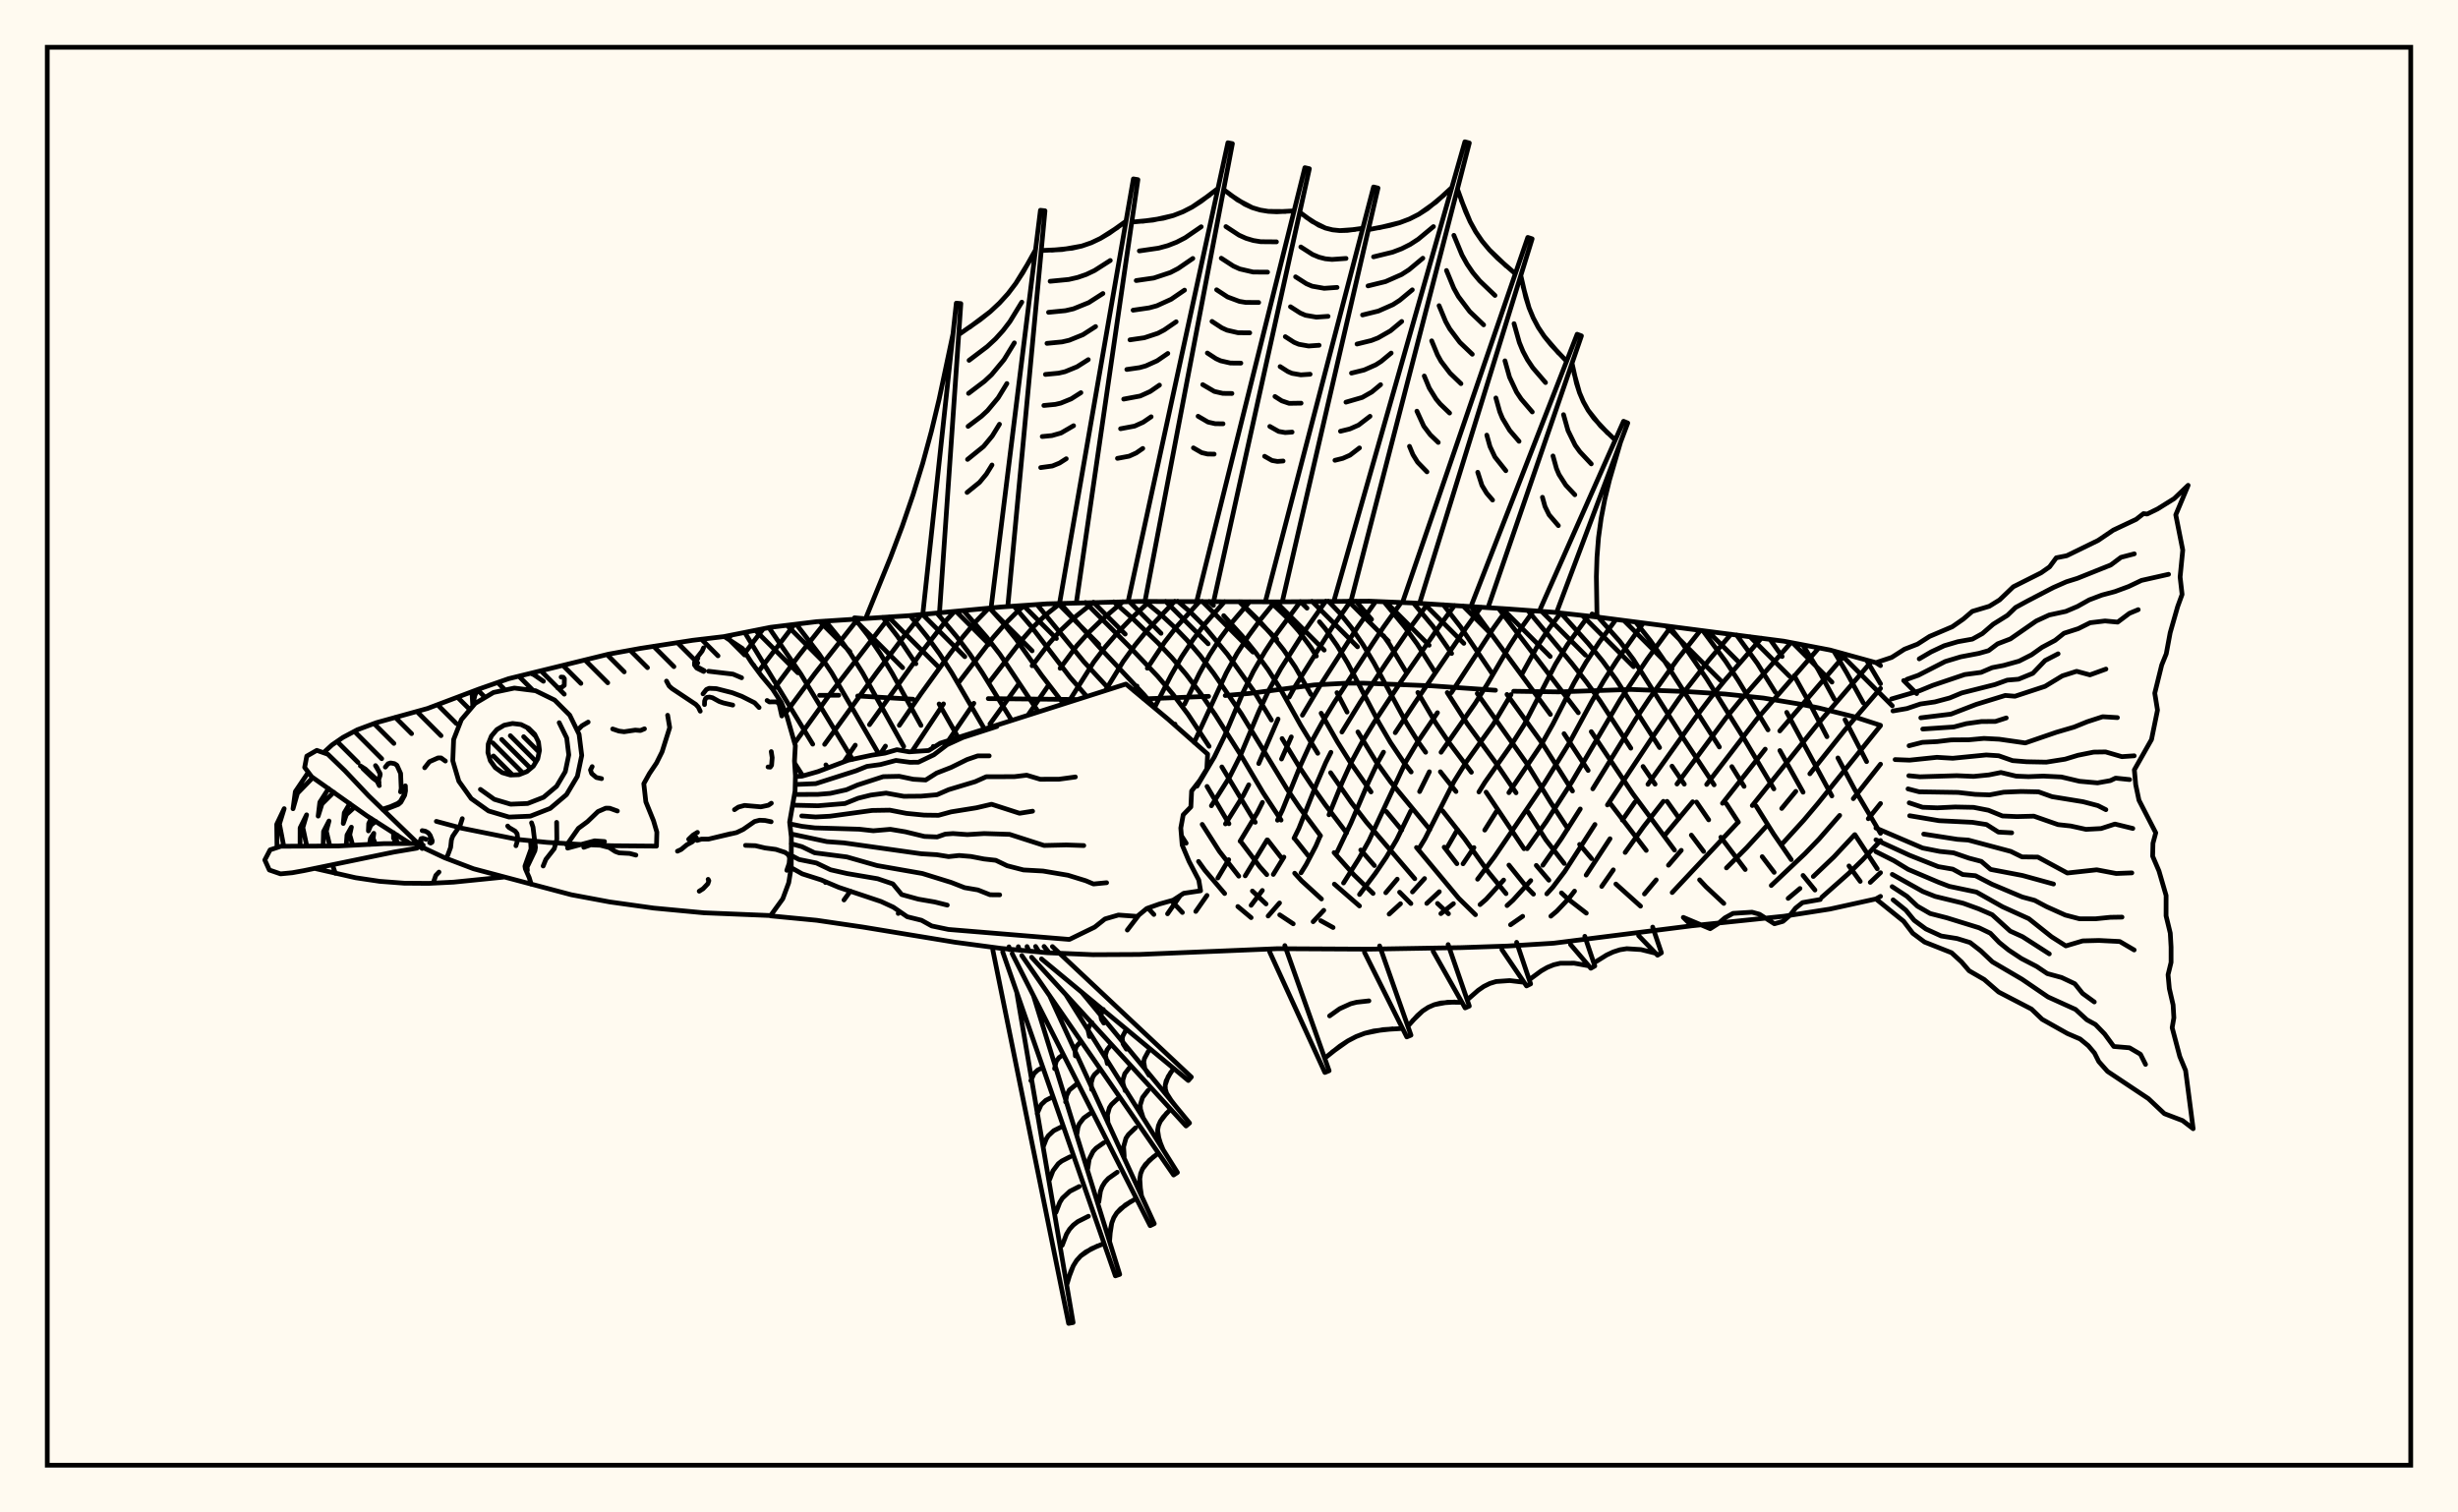 <svg xmlns="http://www.w3.org/2000/svg" width="520" height="320"><rect x="0" y="0" width="520" height="320" fill="floralwhite"/><rect x="10" y="10" width="500" height="300" stroke="black" stroke-width="1" fill="none"/><path stroke="black" stroke-width="1" fill="none" stroke-linecap="round" stroke-linejoin="round" d="
M 153.24 134.67 163.02 132.72 172.77 131.53 192.25 130.27 211.74 128.43 221.48 127.76 240.97 127.25 270.2 127.34 289.69 127.19 299.43 127.6 318.92 128.83 328.66 129.54 338.4 130.61 377.38 135.66 387.12 137.52 396.86 140.2 397.83 140.83 
M 397.83 189.65 396.86 190.19 387.12 192.34 377.38 193.86 357.89 195.88 328.66 199.56 318.92 200.16 309.17 200.49 289.69 200.82 270.2 200.72 240.97 201.94 231.23 201.99 221.48 201.57 211.74 200.65 202 199.35 182.51 196.14 172.77 194.71 163.03 193.78 
M 397.83 153.46 392.22 151.64 384.75 149.78 380.95 149 373.06 147.69 364.91 146.84 356.79 146.32 345.05 145.87 329.67 146.39 320.22 146.25 
M 316.37 146.04 302.78 145.1 288.28 144.54 284.85 144.55 278.02 144.92 264.38 146.71 259.2 147.16 
M 255.69 147.33 241.93 147.87 
M 227.93 148 209.07 147.81 
M 193.17 147.94 181.45 147.25 
M 177.44 147.1 173.38 147.11 
M 168.11 161.47 169.84 164.17 
M 157.55 133.81 171.94 157.45 
M 174.72 161.83 175.1 162.42 
M 162.67 132.79 169.39 142.57 180.36 160.68 
M 168.45 132.06 173.34 138.45 175.96 142.36 185.93 159.55 
M 174.63 131.4 177.2 134.55 179.9 138.25 182.46 142.32 191.18 157.93 
M 180.9 130.97 183.64 134.48 186.25 138.34 188.75 142.46 194.84 153.48 
M 197.44 157.92 197.56 158.1 
M 186.76 130.6 189.86 134.62 193.76 140.43 
M 198.67 148.94 202.7 156.03 
M 192.54 130.24 196.08 134.64 198.78 138.35 201.35 142.35 208.28 154.25 
M 198.21 129.71 202.36 134.66 205.13 138.32 207.78 142.29 214.03 152.42 
M 242.85 192.13 244.11 193.48 
M 203.83 129.18 208.72 134.79 211.54 138.44 219.67 150.63 
M 247.8 190.56 250.14 193.06 
M 209.35 128.66 212.16 131.77 214.92 135.2 220.33 142.83 225.02 148.93 
M 214.5 128.24 218.1 132.47 226.36 143.28 229.92 147.36 
M 249.93 176.81 250.94 178.4 
M 253.55 182.26 254.9 184.14 259.08 189.05 
M 261.87 191.8 264.68 194.15 
M 219.38 127.9 229.3 140.01 234.17 145.28 
M 254.33 174.42 257.97 180.13 262.07 185.38 
M 264.95 188.52 267.84 191.25 
M 270.73 193.56 273.59 195.46 
M 224.31 127.66 232.48 136.83 242.05 147.01 244.54 149.99 
M 255.35 166.39 259.99 174.28 
M 262.43 177.98 266.52 183.4 267.99 185.05 
M 279.41 194.8 282.02 196.24 
M 229.62 127.47 238.73 136.6 244.89 143.07 248.14 146.89 251.34 151.15 255.79 157.9 
M 258.49 162.26 265.55 173.98 
M 268.16 177.72 270.99 181.37 
M 273.89 184.75 275.34 186.34 279.56 190.2 
M 235.63 127.34 239.52 130.76 244.98 136.03 247.91 139.14 250.95 142.71 254.04 146.79 257.09 151.22 262.62 159.96 267.22 167.73 271.02 173.52 
M 273.84 177.37 276.73 181.01 
M 282.29 187.06 287.6 191.68 
M 242.22 127.24 245.71 130.13 248.36 132.6 251.09 135.41 253.89 138.69 256.77 142.49 262.59 151 272.25 166.9 274.97 170.93 279.36 176.82 
M 282.23 180.39 286.44 185.11 290.48 189.03 
M 249.15 127.2 251.76 129.45 254.34 132.01 259.66 138.42 265.28 146.26 268.97 152.34 
M 271.23 156.26 274.74 162.05 277.44 166.12 280.37 170.28 284.88 176.22 
M 287.87 179.84 290.76 183.13 
M 296.09 188.77 298.48 191.17 
M 255.8 127.24 256.71 128.09 
M 258.88 130.26 262.83 134.6 265.58 138 268.29 141.72 270.78 145.61 275.17 153.46 278.78 159.38 
M 281.49 163.49 285.91 169.84 289.06 173.93 299.3 185.92 
M 304.11 191.15 306.43 193.33 
M 262.24 127.29 266.12 131.07 268.84 134.08 271.54 137.48 274.03 141.14 277.33 146.93 
M 279.49 150.9 282.95 156.98 285.56 161.14 290.05 167.55 
M 293.28 171.69 296.55 175.63 
M 299.66 179.31 308.6 190.06 312.14 193.53 
M 268.75 127.33 272.07 130.5 274.77 133.54 277.32 136.97 278.48 138.81 
M 282.84 146.55 284.98 150.66 
M 287.27 154.86 291.14 161.18 294.19 165.43 302.5 175.52 
M 305.52 179.24 308.21 182.74 
M 275.06 127.26 276.5 128.67 
M 279.13 131.55 280.42 133.09 282.87 136.59 285.13 140.35 291.68 152.85 294.16 157.1 296.95 161.25 298.54 163.33 
M 305.18 171.54 309.84 177.47 314.93 184.59 318.61 189.07 
M 281.01 127.18 283.38 129.65 285.92 132.82 288.35 136.39 290.66 140.25 297.53 152.95 300.13 157.12 301.6 159.16 
M 304.72 163.29 308.02 167.47 
M 319.22 183.03 323.07 187.82 324.41 189.18 
M 286.85 127.18 290.16 131.05 
M 292.69 134.51 293.95 136.32 297.56 142.31 
M 299.95 146.51 303.71 152.92 306.56 157.13 311.28 163.39 
M 314.39 167.6 322.41 179.57 
M 325.01 183.1 327.67 186.23 
M 330.33 188.92 331.65 190.15 335.59 193.2 
M 292.79 127.32 297.16 132.62 299.81 136.25 303.62 142.27 
M 306.17 146.53 310.34 153.05 316.48 161.45 320.73 167.74 
M 323.3 171.85 327.05 177.71 330.91 182.69 
M 299.01 127.58 303.15 132.52 307.1 138.26 
M 312.52 146.73 323.02 161.57 328.05 169.77 331.69 175.34 
M 334.17 178.66 336.7 181.66 
M 341.85 187.04 347.06 191.72 
M 305.34 127.95 308.99 132.63 315.77 142.65 
M 318.81 146.93 326.42 157.48 332.67 167.36 
M 311.22 128.32 327.99 151.15 
M 330.88 155.23 335.98 163.01 
M 340.8 170.18 348.27 179.93 
M 317.02 128.7 333.9 150.8 
M 336.64 154.8 345.4 167.9 354.25 179.86 
M 359.55 186.15 360.9 187.61 364.68 191.14 
M 323.2 129.14 332.5 140.33 335.6 144.28 338.5 148.3 345.01 158.3 
M 347.59 162.17 350.14 165.91 
M 352.68 169.55 355.23 173.13 
M 357.81 176.69 360.41 180.15 
M 330.22 129.71 335.97 136.1 339.05 139.87 341.93 143.82 351.09 158.17 
M 353.72 162.1 356.32 165.91 
M 358.9 169.69 361.48 173.46 
M 364.05 177.14 369.21 183.97 
M 338.12 130.58 342.67 135.69 345.55 139.52 356.02 156.05 362.63 166.05 
M 365.21 170.03 367.76 173.95 
M 372.8 181.25 375.33 184.57 
M 346.03 131.61 349.12 135.5 351.87 139.45 363.74 158.05 
M 366.38 162.2 368.97 166.38 
M 371.5 170.52 375.23 176.48 378.94 181.88 
M 381.44 185.22 383.96 188.31 
M 353.17 132.56 355.55 135.61 361.1 143.69 368.86 156.12 375.27 166.91 
M 360.28 133.47 365.07 139.93 367.74 143.98 374.03 154.42 
M 376.54 158.8 381.45 167.61 
M 391.16 183.21 393.54 186.48 
M 367.36 134.32 371.78 140.37 375.59 146.49 
M 377.99 150.72 387.54 168.4 
M 392.41 176.59 397.14 183.81 
M 374.45 135.27 377.02 138.9 
M 379.57 142.96 383.08 149.28 386.5 155.87 
M 388.82 160.36 392.36 167.03 397.83 176.31 
M 381.36 136.42 384.6 141.6 388.06 147.94 
M 390.32 152.27 394.89 161.14 
M 387.94 137.74 390.69 142.37 394.18 148.71 
M 394.86 139.65 397.83 144.66 
M 154.68 134.38 154.02 135.2 
M 161.49 133.03 157.64 138.07 
M 168.07 132.1 160.43 142.11 
M 174.82 131.39 169.04 138.65 163.56 145.98 
M 181.51 130.93 172.43 142.46 166.19 150.87 
M 188.18 130.51 175.78 146.58 168.12 157.21 
M 194.92 130.02 191.24 134.63 185.39 142.4 174.45 157.49 
M 201.93 129.36 200.2 131.25 194.64 138.4 183.94 153.33 
M 180.94 157.66 178.55 161.15 
M 209.19 128.67 206.5 131.44 203.77 134.67 200.95 138.33 194.85 146.76 190.25 153.47 
M 187.32 157.86 186.24 159.5 
M 216.74 128.09 215.35 129.26 212.78 131.83 210.14 134.84 202.75 144.48 
M 199.6 148.92 192.9 159.03 
M 174.71 186.59 174.62 186.72 
M 224.3 127.66 221.21 130.11 218.69 132.55 216.23 135.34 209.21 144.43 
M 206.02 148.8 200.65 156.69 
M 179.92 188.52 178.55 190.41 
M 231.36 127.41 227.07 130.83 224.43 133.33 221.99 136.07 218.35 140.86 
M 215.63 144.57 209.42 153.19 
M 237.54 127.31 233.17 131.06 230.35 133.79 227.76 136.67 224.27 141.4 
M 221.89 144.89 217.45 151.34 
M 190.36 192.89 190.02 193.27 
M 243.18 127.24 239.4 130.77 236.57 133.71 233.87 136.82 231.39 140.07 225.99 148.62 
M 248.52 127.2 242.82 133.21 240.13 136.49 237.62 139.95 233.84 146.12 
M 253.8 127.22 248.98 132.53 246.36 135.89 242.72 141.38 
M 240.54 145.15 239.95 146.22 
M 259.08 127.27 254.93 131.97 252.42 135.3 249.99 138.96 247.73 142.9 244.23 149.74 
M 264.38 127.3 260.76 131.54 258.23 134.93 255.88 138.59 253.69 142.58 250.61 148.97 
M 248.58 153.21 248.49 153.39 
M 269.71 127.34 266.72 131.01 264.16 134.49 261.68 138.29 259.42 142.4 252.63 157.09 
M 275.12 127.26 270.18 133.95 267.63 137.83 265.19 142 262.98 146.47 259.05 155.74 256.91 160.14 253.23 166.34 
M 280.48 127.17 276.06 133.43 270.97 141.45 268.5 145.89 266.3 150.57 262.35 159.99 260.14 164.37 256.28 170.48 
M 240.9 193.64 238.49 196.78 
M 285.73 127.18 281.65 133.02 273.99 145.22 272.74 147.49 
M 270.38 152.13 266.29 161.55 
M 264.18 166.05 263.06 168.24 259.25 174.32 
M 249.68 189.49 247 193.34 
M 291.03 127.25 287.14 132.78 279.5 144.67 275.53 151.32 
M 273.18 155.91 271.11 160.59 
M 267.08 169.77 265.99 171.95 262.35 177.98 
M 259.94 181.89 257.64 185.76 
M 255.34 189.45 252.97 192.84 
M 296.42 127.47 292.69 132.68 290.25 136.36 282.27 148.63 279.64 152.97 277.2 157.4 275.1 161.99 271.31 171.38 270.26 173.54 
M 268.06 177.7 263.43 185.31 
M 302.05 127.76 298.47 132.6 293.27 140.24 287.78 148.54 283.89 154.88 
M 281.56 159.17 280.46 161.36 278.47 165.99 274.78 175.27 273.76 177.35 
M 271.62 181.34 269.37 185.01 
M 267.05 188.4 264.68 191.54 
M 307.71 128.09 304.47 132.53 296.27 144.38 290.7 152.83 288.18 156.96 285.94 161.14 283.94 165.54 281.15 172.39 
M 279.31 176.83 278.38 178.99 276.33 182.91 275.24 184.67 
M 270.69 191.05 268.28 193.81 
M 313.31 128.45 310.25 132.68 299.35 148.66 295.17 155.02 
M 292.69 159.14 291.53 161.19 289.53 165.42 285.8 174.13 282.85 180.32 
M 318.87 128.82 315.93 132.92 307.04 146.56 
M 304.1 150.79 299.81 157.12 297.36 161.25 289.59 177.89 287.46 181.71 284.23 186.82 
M 280.05 192.6 277.8 195.01 
M 324.42 129.23 321.7 133.02 319.31 136.73 314.68 144.69 312.06 148.84 304.86 159.16 
M 302.39 163.29 300.32 167.48 
M 298.43 171.62 295.5 177.61 293.3 181.33 290.98 184.76 287.61 189.25 
M 330.16 129.71 327.8 132.85 325.24 136.7 321.88 142.79 
M 319.66 146.95 315.93 153.21 310.14 161.29 307.58 165.39 301.45 177.47 300.34 179.3 
M 295.59 186.01 293.17 188.88 
M 336.01 130.34 331.6 136.39 329.07 140.53 322.45 153.33 319.83 157.44 314.13 165.53 312.87 167.56 
M 308.34 175.51 306.19 179.24 
M 301.37 185.88 298.81 188.71 
M 296.28 191.21 293.88 193.4 
M 341.87 131.06 338.28 135.94 335.53 140.12 333 144.47 328.49 153.26 326.11 157.48 319.21 167.71 
M 316.54 171.74 314.1 175.63 
M 311.82 179.33 309.51 182.76 
M 304.49 188.67 301.84 191.14 
M 347.64 131.83 342.08 139.68 339.3 144 336.72 148.45 331.96 157.25 326.74 165.7 316.16 181.27 312.59 186.02 
M 307.48 191.2 304.82 193.3 
M 353.51 132.6 348.49 139.45 342.79 147.99 332.57 165.37 327.12 173.84 323.08 179.57 
M 318.1 186.2 314.4 190.27 313.11 191.39 
M 359.71 133.4 354.87 139.49 348.95 147.77 346.09 152.06 336.96 166.9 
M 334.31 171.16 330.31 177.45 326.39 183.07 
M 323.84 186.31 320.08 190.46 318.82 191.6 
M 366.18 134.18 361.47 139.74 355.27 147.72 349.44 156.17 340.06 170.31 
M 337.42 174.44 331.02 184.39 328.5 187.72 327.23 189.12 
M 322.13 193.87 319.56 195.66 
M 372.63 135.02 364.98 143.84 361.77 147.76 358.65 151.87 348.63 165.94 
M 345.89 169.69 343.21 173.53 
M 340.6 177.46 335.56 185.15 
M 333.1 188.54 331.86 190.13 329.36 192.77 328.09 193.84 
M 378.9 135.95 368.35 147.97 365.13 151.9 354.77 165.88 
M 351.9 169.54 347.73 174.88 343.81 180.36 
M 341.3 184.04 338.85 187.55 
M 384.8 137.07 371.65 152.17 361.05 165.97 
M 358.09 169.64 352.36 176.52 
M 390.41 138.42 376.52 154.65 
M 373.44 158.5 364.4 169.96 
M 355.68 179.91 352.97 183.06 
M 350.38 186.16 347.89 189.14 
M 395.93 139.94 384.29 153.5 370.7 170.44 
M 367.72 173.94 353.76 188.84 
M 397.83 145.65 390.4 154.31 382.88 163.72 
M 379.91 167.43 376.93 171.05 
M 373.95 174.52 369.52 179.34 365.24 183.63 
M 397.83 153.53 384.56 170.02 381.62 173.51 377.17 178.39 
M 397.83 161.68 392.07 168.98 
M 389.19 172.52 384.81 177.54 381.85 180.61 374.72 187.35 
M 397.83 170 395.24 173.22 
M 392.36 176.6 387.98 181.29 383.61 185.45 
M 380.79 187.98 378.29 190.08 
M 397.83 177.84 394.03 181.93 391.11 184.78 385.42 189.83 
M 397.83 184.64 395.66 186.69 
M 180.77 130.71 182.52 130.86 
M 195.25 129.67 202.31 64.14 203.27 64.23 198.75 129.66 
M 209.71 128.27 220.11 44.49 221.07 44.6 213.2 128.33 
M 224.21 127.32 239.77 37.85 240.73 38.01 227.7 127.54 
M 238.74 126.91 259.77 30.2 260.72 30.39 242.22 127.25 
M 253.27 126.83 276.05 35.48 277 35.7 256.75 127.25 
M 267.79 126.92 290.58 39.56 291.52 39.79 271.27 127.32 
M 282.32 126.72 309.9 30 310.84 30.25 285.8 127.18 
M 296.86 127.02 323.21 50.23 324.13 50.53 300.31 127.66 
M 311.37 127.83 333.65 70.72 334.56 71.06 314.8 128.55 
M 325.87 128.8 343.47 89.13 344.36 89.5 329.29 129.61 
M 336.81 129.9 338.41 130.61 
M 183.15 130.82 188.41 117.89 190.88 111.33 193.15 104.71 195.21 98.01 197.04 91.26 198.68 84.44 201.6 70.69 
M 202.82 70.8 207.35 67.65 209.48 65.95 211.45 64.11 213.26 62.12 214.89 59.97 216.38 57.69 219.07 52.87 
M 220.28 53 224.67 52.8 228.87 52.05 230.87 51.36 232.79 50.45 234.64 49.36 238.22 46.8 
M 239.42 46.99 243.93 46.57 248.22 45.6 250.25 44.81 252.2 43.81 254.07 42.61 257.67 39.87 
M 258.86 40.11 261.82 42.31 264.94 43.94 266.6 44.44 268.32 44.72 270.1 44.81 273.78 44.62 
M 274.96 44.9 277.62 46.86 280.42 48.26 281.9 48.63 283.44 48.79 285.03 48.75 288.3 48.3 
M 289.49 48.59 293.97 47.72 296.13 47.11 298.19 46.33 300.16 45.33 303.78 42.76 307.15 39.67 
M 308.32 39.99 310.02 44.67 311.02 46.91 312.19 49.03 313.55 51.02 315.1 52.88 316.82 54.63 320.57 57.91 
M 321.73 58.29 322.79 62.91 323.48 65.13 324.36 67.25 325.43 69.27 326.71 71.18 328.17 72.99 331.42 76.43 
M 332.57 76.85 333.51 81.07 334.15 83.09 334.97 85.01 335.98 86.81 338.59 90.1 341.71 93.1 
M 342.83 93.56 340.49 101.57 339.51 105.6 338.73 109.66 338.17 113.75 337.85 117.87 337.72 122.01 337.85 130.36 
M 205.11 69.25 209.48 65.95 211.45 64.11 213.26 62.12 214.89 59.97 217.75 55.31 
M 205.01 76.24 208.86 73.32 210.61 71.7 212.2 69.94 213.65 68.04 216.17 63.92 
M 204.9 83.23 208.25 80.69 209.76 79.29 212.4 76.11 214.59 72.54 
M 204.8 90.21 207.63 88.07 208.92 86.87 211.16 84.18 213.01 81.15 
M 204.69 97.2 208.08 94.46 209.91 92.25 211.44 89.76 
M 204.59 104.19 207.23 102.05 208.66 100.32 209.86 98.38 
M 222.49 52.94 226.81 52.52 228.87 52.05 230.87 51.36 232.79 50.45 236.44 48.12 
M 222.16 59.51 226.1 59.13 227.98 58.7 229.8 58.07 231.55 57.24 234.89 55.11 
M 221.82 66.08 225.39 65.73 227.09 65.34 230.32 64.03 233.33 62.1 
M 221.49 72.65 224.68 72.34 226.2 71.99 229.09 70.82 231.78 69.09 
M 221.16 79.22 223.97 78.95 225.31 78.64 227.85 77.6 230.23 76.09 
M 220.83 85.79 223.25 85.56 224.42 85.29 226.62 84.39 228.67 83.08 
M 220.49 92.36 222.54 92.16 224.47 91.61 227.12 90.07 
M 220.16 98.93 222.64 98.59 224.15 97.97 225.57 97.06 
M 241.69 46.82 246.11 46.18 248.22 45.6 250.25 44.81 252.2 43.81 255.88 41.28 
M 241.03 53.09 245.11 52.5 247.05 51.97 248.92 51.24 250.72 50.31 254.12 47.98 
M 240.37 59.36 244.1 58.82 247.6 57.66 249.24 56.81 252.35 54.68 
M 239.71 65.63 243.1 65.14 244.72 64.7 247.76 63.32 250.59 61.38 
M 239.05 71.9 242.09 71.46 244.94 70.52 246.28 69.82 248.82 68.08 
M 238.38 78.17 241.09 77.78 242.38 77.42 244.8 76.33 247.06 74.78 
M 237.72 84.44 241.21 83.79 243.33 82.83 245.29 81.48 
M 237.06 90.71 240.04 90.15 241.85 89.33 243.53 88.18 
M 236.4 96.98 238.87 96.52 240.37 95.84 241.76 94.88 
M 260.33 41.25 263.35 43.22 264.94 43.94 266.6 44.44 268.32 44.72 271.93 44.75 
M 259.35 47.94 262.13 49.76 263.6 50.42 265.13 50.88 266.72 51.14 270.04 51.17 
M 258.36 54.63 260.92 56.29 262.26 56.9 265.11 57.56 268.16 57.58 
M 257.38 61.31 259.7 62.83 262.19 63.76 263.51 63.98 266.28 64 
M 256.4 68 258.48 69.36 259.58 69.86 261.91 70.4 264.39 70.42 
M 255.42 74.69 257.27 75.9 258.24 76.34 260.3 76.81 262.51 76.83 
M 254.44 81.38 256.9 82.82 258.7 83.23 260.62 83.25 
M 253.46 88.07 255.56 89.3 257.1 89.65 258.74 89.66 
M 252.47 94.76 254.22 95.77 255.49 96.07 256.86 96.08 
M 276.28 45.92 278.99 47.66 280.42 48.26 281.9 48.63 283.44 48.79 286.66 48.56 
M 275.19 52.25 277.69 53.85 279.01 54.4 280.37 54.75 281.79 54.89 284.76 54.68 
M 274.09 58.57 276.39 60.04 277.59 60.55 280.14 61 282.86 60.81 
M 273 64.9 275.08 66.23 276.17 66.7 278.49 67.1 280.96 66.93 
M 271.91 71.23 273.78 72.43 274.76 72.84 276.84 73.21 279.06 73.05 
M 270.81 77.56 272.47 78.62 273.34 78.99 275.19 79.31 277.16 79.18 
M 269.72 83.89 271.17 84.81 272.72 85.34 275.25 85.3 
M 268.63 90.22 270.51 91.28 271.89 91.52 273.35 91.42 
M 267.53 96.54 269.1 97.43 270.24 97.63 271.45 97.54 
M 291.75 48.19 296.13 47.11 298.19 46.33 300.16 45.33 302.02 44.14 305.48 41.25 
M 290.58 54.34 294.62 53.35 296.53 52.62 298.34 51.71 300.05 50.6 303.25 47.94 
M 289.41 60.49 293.11 59.58 296.51 58.08 298.08 57.07 301.01 54.63 
M 288.25 66.64 291.61 65.81 294.69 64.45 296.12 63.53 298.78 61.32 
M 287.08 72.79 290.1 72.05 291.52 71.5 294.15 70 296.54 68.01 
M 285.91 78.94 288.59 78.28 291.05 77.19 292.19 76.46 294.31 74.7 
M 284.74 85.09 288.18 84.09 290.22 82.93 292.07 81.39 
M 283.58 91.24 285.57 90.75 287.41 89.94 289.83 88.08 
M 282.41 97.39 284.07 96.98 285.59 96.31 287.6 94.77 
M 309.14 42.35 311.02 46.91 312.19 49.03 313.55 51.02 315.1 52.88 318.66 56.29 
M 307.57 49.79 309.29 53.95 310.36 55.88 311.6 57.7 313.02 59.4 316.27 62.51 
M 306.01 57.23 307.56 60.99 308.53 62.74 310.93 65.92 313.87 68.73 
M 304.44 64.67 305.83 68.03 306.7 69.59 308.84 72.44 311.47 74.95 
M 302.88 72.11 304.1 75.07 304.86 76.45 306.76 78.95 309.07 81.17 
M 301.31 79.55 302.37 82.11 303.8 84.42 304.67 85.47 306.67 87.39 
M 299.75 86.99 301.2 90.16 302.58 91.99 304.27 93.61 
M 298.18 94.43 298.91 96.19 299.9 97.79 301.88 99.83 
M 322.22 60.62 323.48 65.13 324.36 67.25 325.43 69.27 326.71 71.18 329.76 74.73 
M 320.3 68.48 321.42 72.46 322.19 74.34 323.14 76.12 324.27 77.81 326.96 80.94 
M 318.38 76.34 319.35 79.8 320.84 82.97 321.82 84.43 324.16 87.16 
M 316.46 84.2 317.28 87.13 317.85 88.51 319.38 91.06 321.36 93.37 
M 314.54 92.06 315.21 94.47 316.25 96.68 318.56 99.59 
M 312.62 99.92 313.51 102.69 314.49 104.32 315.76 105.8 
M 333.01 78.98 334.15 83.09 334.97 85.01 335.98 86.81 337.2 88.5 340.11 91.62 
M 330.77 87.73 331.72 91.11 333.23 94.19 334.23 95.58 336.64 98.15 
M 328.54 96.47 329.28 99.14 329.81 100.39 331.26 102.66 333.16 104.68 
M 326.31 105.21 326.85 107.16 327.72 108.93 329.68 111.21 
M 168.27 164.3 169.65 164.22 173.05 163.25 179.45 160.84 184.43 159.78 187.21 159.35 189.74 158.62 192.36 159.07 196.47 158.79 198.92 157.24 238.2 144.73 247.12 152.17 255.48 159.55 255.31 162.69 253.81 165.13 252.09 167.36 251.93 170.72 250.31 172.4 249.8 175.19 250.1 178.8 251.55 182.25 253.61 186.2 253.99 188.47 250.42 189 248.19 190.45 245.31 191.26 242.6 192.22 240.58 193.89 236.61 193.6 233.76 194.43 231.58 196.16 226.24 198.76 200.64 196.65 197.11 195.91 194.95 194.71 191.94 193.97 188.99 191.94 186.4 190.74 177.41 187.73 173.73 186.17 169.72 184.89 167.37 183.58 
M 168.23 165.98 172.58 165.8 181.1 163.08 183.4 162.15 186.25 161.76 189.54 160.89 192.47 161.28 194.27 161.27 197.56 159.7 200.35 157.57 203.72 156.03 210.89 153.71 
M 168.08 168.09 172.98 168.08 175.65 167.86 179.05 167.1 181.4 166.09 186.85 164.32 190.25 164.25 193.2 164.87 195.83 165.03 198.15 163.56 201.21 162.37 204.59 160.7 206.83 159.93 209.27 159.92 
M 167.7 170.35 173.03 170.48 178.75 170.01 181.53 168.89 184.22 168.22 187.45 167.8 191.2 168.48 194.85 168.45 198.22 168.15 200.7 167.07 206.31 165.38 208.64 164.34 214.6 164.32 217.2 164.01 220.06 164.87 224.05 164.86 227.5 164.39 
M 169.61 172.63 172.55 172.85 175.6 172.69 184.52 171.47 188.24 171.41 191.75 172.09 195.51 172.46 198.54 172.5 201.22 171.77 206.57 170.91 209.77 170.16 215.69 172.07 218.45 171.63 
M 167.1 174.31 169.66 174.83 172.4 175.16 181.78 175.44 184.75 175.77 188.35 175.46 191.53 175.99 195.57 176.97 198.26 177.08 199.97 176.48 201.61 176.36 204.64 176.58 208.19 176.36 213.58 176.53 220.88 178.88 225.59 178.77 229.28 178.9 
M 167.34 176.44 174.94 178.07 178.54 178.33 194.9 180.64 198.19 180.84 200.68 181.24 202.91 181 205.41 181.21 208.16 181.74 210.66 182.02 213.06 183.17 216.52 184.06 220.65 184.29 225.93 185.18 229.69 186.34 231.33 187.03 234.11 186.76 
M 167.37 178.51 169.66 179.14 172.33 180.43 179.15 181.31 185.54 183.13 195.13 184.81 201.23 186.7 204.07 187.81 206.88 188.29 209.44 189.31 211.49 189.33 
M 167.33 180.96 169.04 181.85 172.71 182.59 175.72 184.03 179.2 184.82 185.67 185.92 188.89 187.01 190.76 189.27 194.28 190.24 197.76 190.84 200.4 191.5 
M 222.64 200.27 252.03 227.88 251.39 228.61 220.33 202.88 
M 220.87 200.25 221.73 201.29 
M 228.86 209.95 251.65 237.6 250.91 238.23 218.24 202.53 
M 219.08 200.25 219.71 201.25 
M 225.47 210.43 249.09 248.07 248.28 248.6 216.17 202.17 
M 217.27 200.27 217.69 201.17 
M 222.04 210.64 244.19 258.9 243.32 259.32 214.13 201.78 
M 215.43 200.3 215.66 201.05 
M 218.63 210.65 236.88 269.63 235.96 269.94 212.12 201.39 
M 213.45 200.33 213.55 200.92 
M 215.09 209.93 227.02 279.82 226.07 280 210.03 200.97 
M 248.29 226.03 247.11 227.82 246.51 229.58 246.54 230.45 246.8 231.31 247.26 232.17 248.57 233.86 
M 247.65 234.66 246.08 236.36 245.48 237.24 245.08 238.16 244.9 239.11 245.21 241.15 246.08 243.29 
M 245.07 243.96 243.12 245.52 241.71 247.3 241.31 248.3 241.13 249.4 241.13 250.56 241.5 253.03 
M 240.4 253.56 238.08 254.94 236.26 256.62 235.63 257.63 235.2 258.77 234.94 260.01 234.73 262.7 
M 233.57 263.08 230.89 264.2 228.64 265.71 227.76 266.69 227.06 267.82 226.5 269.08 225.67 271.87 
M 247.66 226.93 246.7 228.7 246.51 229.58 246.54 230.45 246.8 231.31 247.88 233.01 
M 242.91 222.48 242.12 223.94 241.96 224.66 242.2 226.09 243.09 227.5 
M 238.16 218.02 237.54 219.18 237.41 219.75 237.6 220.87 238.3 221.98 
M 233.41 213.57 232.86 214.83 233 215.65 233.51 216.46 
M 246.82 235.5 245.48 237.24 245.08 238.16 244.9 239.11 244.96 240.11 245.61 242.21 
M 242.87 230.71 241.71 232.21 241.22 233.82 241.27 234.68 241.83 236.48 
M 238.92 225.92 237.95 227.17 237.54 228.53 237.57 229.25 238.04 230.76 
M 234.97 221.14 234.19 222.14 233.85 223.23 234.26 225.03 
M 231.01 216.35 230.42 217.11 230.17 217.94 230.48 219.3 
M 244.05 244.73 242.32 246.37 241.71 247.3 241.31 248.3 241.13 249.4 241.28 251.78 
M 240.22 238.62 238.73 240.04 238.2 240.83 237.7 242.64 237.83 244.69 
M 236.39 232.52 235.13 233.7 234.7 234.37 234.28 235.88 234.39 237.6 
M 232.55 226.41 231.54 227.36 231.19 227.9 230.85 229.12 230.94 230.5 
M 228.72 220.3 227.68 221.44 227.43 222.36 227.5 223.41 
M 239.21 254.23 237.09 255.73 236.26 256.62 235.63 257.63 235.2 258.77 234.8 261.34 
M 236.35 248.01 234.48 249.33 233.75 250.12 233.19 251.02 232.81 252.02 232.46 254.29 
M 233.5 241.79 231.87 242.94 231.24 243.63 230.42 245.28 230.12 247.24 
M 230.64 235.58 229.27 236.55 228.32 237.79 228.04 238.53 227.78 240.2 
M 227.79 229.36 226.22 230.63 225.65 231.78 225.44 233.15 
M 224.93 223.14 224.05 223.76 223.44 224.56 223.1 226.1 
M 232.2 263.61 229.69 264.89 228.64 265.71 227.76 266.69 227.06 267.82 226.05 270.45 
M 230.26 257.33 228 258.47 227.05 259.21 226.26 260.09 225.63 261.11 224.72 263.48 
M 228.31 251.04 226.31 252.06 224.76 253.5 224.2 254.4 223.39 256.51 
M 226.37 244.75 224.61 245.65 223.88 246.22 222.77 247.7 222.06 249.54 
M 224.43 238.47 222.92 239.23 221.76 240.31 221.34 240.99 220.73 242.57 
M 222.48 232.18 221.22 232.82 220.26 233.72 219.41 235.6 
M 220.54 225.89 219.53 226.4 218.76 227.12 218.08 228.63 
M 349.63 196.15 351.48 201.59 350.66 202.1 346.66 197.96 
M 335.27 198.1 337.39 204.38 336.55 204.86 332.24 199.82 
M 320.85 199.37 323.81 208.17 322.94 208.6 317.73 200.92 
M 306.36 199.85 310.84 212.86 309.95 213.25 303.19 201.28 
M 291.86 200.13 298.5 219.02 297.61 219.39 288.66 201.49 
M 271.81 200.06 281.18 226.54 280.28 226.91 268.59 201.37 
M 350.26 201.68 347.16 200.91 344.15 200.72 342.69 200.95 341.28 201.41 339.89 202.06 337.18 203.75 
M 336.12 204.35 333.04 203.79 330.09 203.8 328.69 204.13 327.34 204.68 326.03 205.43 323.51 207.29 
M 322.42 207.83 319.38 207.47 316.51 207.67 315.17 208.08 313.9 208.71 312.7 209.54 310.39 211.56 
M 309.28 212.06 306.23 212.05 303.42 212.57 302.15 213.13 300.97 213.9 299.87 214.86 297.83 217.13 
M 296.71 217.6 292.61 217.84 288.71 218.62 286.88 219.32 285.14 220.23 283.46 221.33 280.25 223.89 
M 307.74 212.01 304.78 212.21 303.42 212.57 302.15 213.13 300.97 213.9 298.84 215.96 
M 294.65 217.68 290.62 218.13 288.71 218.62 286.88 219.32 285.14 220.23 281.84 222.58 
M 289.6 211.76 286.99 212.05 285.74 212.37 283.42 213.42 281.28 214.94 
M 396.86 140.2 400.2 139.09 402.9 137.36 405.65 136.29 408.21 134.65 413.01 132.61 415.36 130.97 417.25 129.35 420.85 128.27 423.03 126.92 425.92 124.15 431.79 121.2 433.59 119.94 435.01 118.02 437.22 117.58 443.88 114.33 447.08 112.16 451.92 109.88 453.46 108.67 454.24 108.76 456.45 107.68 459.95 105.5 462.91 102.68 460.29 108.93 461.77 116.38 461.21 122.08 461.63 125.77 460.69 128.35 459.11 133.87 458.28 138.33 457.32 140.7 455.85 146.66 456.43 150.24 455.16 156.47 451.53 162.88 451.82 166.04 452.51 169.31 456.06 176.2 455.47 178.41 455.4 181.15 456.74 184.28 458.25 189.47 458.24 193.77 459.13 197.43 459.3 200.37 459.3 203.61 458.66 206.23 458.93 209.16 459.73 212.62 459.89 215.34 459.53 217.43 461.14 223.53 462.37 226.49 463.97 238.81 461.73 237.09 457.88 235.62 454.5 232.44 445.85 226.68 444.01 224.61 443.1 222.8 441.79 221.25 440.06 219.83 437.37 218.67 432.02 215.66 429.76 213.49 422.82 209.89 419.77 207.24 416.57 205.39 414.97 203.52 412.85 201.57 407.14 199.31 404.66 197.46 402.72 194.92 396.86 190.19 
M 406.02 139.4 408.53 137.93 411.31 136.62 414.19 135.77 417.27 135.22 419.38 134.05 421.67 132.07 424.67 130.2 426.4 128.53 428.88 127.18 434.37 124.32 437.16 123.09 439.49 122.36 446.55 119.53 448.7 117.92 451.52 117.18 
M 403.39 143.74 405.81 142.88 411.54 139.95 414.8 138.97 418.63 138.24 420.69 137.66 422.6 136.22 425.31 135.18 430.77 131.39 433.52 130.12 437.03 129.36 439.5 128.31 441.98 126.92 444.67 125.9 447.44 125.16 450.33 124.09 453.04 122.8 458.77 121.51 
M 400.16 147.88 406.1 146.15 408.87 145.01 415.65 142.72 419.11 142.26 421.45 141.26 423.87 140.79 427.14 139.88 429.78 138.54 432 136.96 434.76 135.49 436.65 133.98 439.67 133.01 442.17 131.76 445.33 131.38 448 131.63 450.48 129.77 452.35 128.99 
M 400.46 150.42 403.42 149.91 406.26 148.95 409.32 148.51 412.47 147.67 415.02 146.61 422.04 144.84 424.64 143.9 427.03 143.7 430.06 142.46 432.65 139.75 435.4 138.33 
M 406.35 151.87 412.74 151.09 418.07 149.03 424.22 147.14 426.27 147.31 432.63 145.22 436.29 143 439.32 142.03 442.13 142.79 445.52 141.56 
M 406.76 154.25 413.33 153.81 415.97 153.11 419.18 152.66 422.13 152.64 424.43 151.9 
M 403.87 157.78 406.7 157.06 409.78 156.91 412.79 156.55 416.59 156.52 419.71 156.23 422.94 156.4 428.46 157.19 435.04 154.93 438.79 153.83 441.57 152.7 444.83 151.64 447.95 151.83 
M 400.92 160.71 403.99 160.83 409.76 160.23 413.12 160.43 420.19 159.73 422.83 159.9 425.77 160.93 428.74 161.17 432.9 161.25 436.89 160.62 439.59 159.8 442.92 159.13 445.45 159.09 448.89 160.09 451.5 159.91 
M 403.82 164.12 406.16 164.35 413.96 164.11 417.52 164.27 420.77 163.95 423.3 163.44 426.52 164.21 429.13 164.32 432.26 164.2 436.1 164.39 439.94 165.3 443.74 165.64 446.45 165.16 447.56 164.63 450.53 164.94 
M 403.65 166.91 406.01 167.53 414.24 167.66 417.85 168.07 420.9 168.18 423.89 167.61 427.59 167.46 431.26 167.54 434.12 168.56 440.69 169.63 443.82 170.45 445.51 171.31 
M 403.9 169.86 406.73 170.8 409.85 170.92 413.63 170.74 417.53 170.82 420.66 171.43 423.63 172.64 426.66 172.77 430.27 172.68 435.39 174.47 438.07 174.76 441.3 175.47 444.49 175.3 447.42 174.35 451.21 175.28 
M 404 172.59 410.24 173.64 417.27 173.98 420.25 174.45 422.77 176.05 425.58 176.2 
M 406.97 176.47 414.08 177.58 416.4 177.74 425.4 180.14 427.76 181.3 431.12 181.34 437.35 184.71 443.57 184.03 447.69 184.81 451 184.68 
M 396.86 175.19 406.74 179.42 410.37 180.14 413.29 180.44 416.53 181.56 419.16 182.25 421.13 183.95 427.85 185.23 434.43 187.04 
M 396.86 177.69 403.99 180.96 410.04 183.36 413.12 183.89 415.22 185.03 417.92 185.28 421.4 187.08 427.81 189.78 430.43 190.49 432.98 191.84 436.92 193.61 439.9 194.39 443.28 194.4 446.46 194.08 448.92 194.04 
M 396.86 180.19 400.67 182.1 403.68 183.94 410.12 186.67 412.37 187.53 418.13 188.74 423.64 191.85 429.2 194.37 434.01 198.2 437.04 200.13 440.61 199.07 444.06 198.98 448.44 199.2 451.49 200.99 
M 400.32 185 406.78 188.62 409.39 189.66 415.31 191.1 418.59 192.29 421.45 193.53 425.27 197 427.87 198.18 433.54 201.82 
M 400.29 187.59 403.42 189.64 405.63 191.72 408.33 193.28 411.86 194.19 418.68 196.3 421.06 197.45 422.95 199.41 424.92 201 427.65 202.81 430.87 204.48 433.11 205.99 436.15 206.82 438.94 208.14 440.57 210.18 443.06 211.99 
M 400.5 190.39 403.19 192.57 404.95 194.72 407.43 196.55 410.66 198.03 414.02 198.57 416.78 199.42 419.04 201.18 421.49 203.5 427.75 207.17 433.26 210.93 439.09 213.57 441.48 215.76 443.3 216.76 445.24 218.76 447.18 221.41 450.51 221.69 452.82 223.05 453.9 225.2 
M 385.09 190.31 381.33 190.97 379.86 192.14 378.66 193.67 377.19 194.94 375.38 195.45 372.22 193.43 370.65 193 366.63 193.25 364.91 194.2 363.45 195.44 361.8 196.49 356.11 194.1 357.89 195.88 
M 68.44 159.26 70.24 157.61 72.57 156.01 75.58 154.41 79.62 152.9 90.44 149.9 101.34 145.78 107.59 143.6 128.72 138.41 135.44 137.19 146.55 135.47 153.24 134.68 157.09 137.22 158.95 140.11 161.07 142.96 163.42 145.77 165.3 148.66 166.51 151.65 168.26 157.76 168.08 160.99 168.28 164.15 168.2 167.36 167.05 173.94 167.41 177.08 167.39 183.47 166.86 186.76 165.6 190.16 163.03 193.71 148.92 193.13 138.31 192.13 129 190.83 120.87 189.31 100.17 183.81 94.08 181.49 88.36 178.8 
M 141.24 151.33 141.68 153.94 140.06 159.08 138.89 161.43 137.38 163.68 136.2 165.81 136.63 169.65 138.25 173.64 138.96 176.06 138.88 179.02 129.47 178.94 122.4 178.64 115.78 178.23 109.55 177.61 97.71 175.23 92.31 173.78 
M 86.68 178.42 77.63 172.62 65.94 164.35 64.45 162.37 64.9 159.98 67.02 158.76 69.36 159.58 72.96 163.06 77.98 168.37 88.56 178.6 
M 88.22 179.45 83.36 180.27 64.27 184.21 61.83 184.65 59.35 184.89 56.98 184.07 56.02 181.95 57.14 179.81 59.44 179.05 71.6 178.99 81.27 178.49 88.21 178.47 
M 99.69 168.96 97.07 165.29 95.79 160.97 95.97 156.46 97.61 152.26 100.53 148.82 104.4 146.51 108.82 145.58 113.29 146.14 117.34 148.12 120.53 151.31 122.51 155.36 123.07 159.84 122.15 164.25 119.84 168.13 116.4 171.04 112.19 172.68 107.69 172.87 103.36 171.58 99.69 168.96 
M 118.3 152.9 119.89 156.14 120.33 159.72 119.59 163.26 117.75 166.36 114.99 168.69 111.63 170 108.03 170.15 104.57 169.12 101.63 167.02 
M 104.78 162.42 103.73 160.95 103.22 159.22 103.29 157.42 103.95 155.74 105.11 154.36 106.66 153.44 108.43 153.07 110.22 153.29 111.84 154.09 113.12 155.36 113.91 156.98 114.13 158.77 113.76 160.54 112.84 162.09 111.46 163.25 109.78 163.91 107.98 163.98 106.25 163.47 104.78 162.42 
M 104.4 159.95 108.43 163.97 
M 104.25 157.18 110.64 163.57 
M 106.14 156.45 112.26 162.58 
M 107.96 155.66 113.42 161.12 
M 110.78 155.87 114.05 159.14 
M 111.72 154.2 113.34 155.81 
M 71.31 156.88 75.75 161.32 
M 74.97 154.73 80.75 160.52 
M 79.12 153.08 83.33 157.29 
M 83.62 151.77 87.07 155.22 
M 88.18 150.52 93.3 155.65 
M 92.58 149.12 96.54 153.08 
M 96.8 147.53 99.41 150.14 
M 100.99 145.91 102.64 147.56 
M 105.29 144.41 106.87 145.99 
M 109.76 143.07 112.76 146.07 
M 114.43 141.93 119.37 146.87 
M 119.09 140.79 122.89 144.59 
M 123.75 139.64 128.57 144.46 
M 128.41 138.49 132.06 142.15 
M 133.3 137.58 136.98 141.26 
M 138.27 136.74 142.57 141.04 
M 143.3 135.96 147.61 140.27 
M 148.38 135.24 151.9 138.76 
M 154.4 135.45 157.53 138.58 
M 166.45 184.14 166.94 182.71 167.04 181.63 166.94 181.15 166.65 180.74 166.06 180.34 164.13 179.71 161.84 179.41 159.81 178.93 157.71 178.86 
M 76.23 162.04 77.31 162.73 79.71 164.98 80.17 165.89 
M 129.61 154.23 130.94 154.68 132.03 154.82 134.4 154.47 135.48 154.56 136.34 154.2 
M 160.59 149.7 159.65 148.7 156.94 147.33 154.91 146.56 151.54 145.7 150.02 145.63 149.44 145.88 148.72 146.8 
M 80.89 171.22 82.63 170.66 84.12 170 84.68 169.58 85.49 168.17 85.67 167.27 
M 130.61 171.59 128.98 171 128.15 170.99 126.5 171.71 124.29 173.84 122.36 175.26 119.89 178.78 
M 112.28 142.46 112.96 142.76 114.96 144.14 
M 156.89 143.4 155.07 142.63 149.9 142.02 
M 79.44 161.98 80.38 163.58 80.4 164.09 80.12 164.89 80.16 165.51 
M 97.8 173.21 97.34 174.64 95.77 176.93 95.5 177.72 95.33 179.29 94.72 180.95 94.32 181.58 
M 79.68 162.28 80.44 163.81 80.1 165.03 80.19 165.64 
M 107.4 174.77 107.66 175.07 108.99 175.85 109.4 176.4 109.55 177.63 109.15 178.94 
M 148.84 137.07 148.54 137.75 147.2 139.47 146.93 140.11 146.92 140.7 147.4 141.35 148.86 142.07 
M 134.53 180.92 133.21 180.57 130.98 180.45 130.15 180.15 128.88 179.32 126.01 178.58 125.41 178.6 123.5 179.27 
M 127.89 178.05 125.8 177.9 120.08 179.44 
M 101.09 145.87 100.47 147.1 100.17 148.43 
M 145.69 177.57 146.62 176.68 147.55 176.11 
M 81.09 171.42 84.28 170.19 84.81 169.73 85.61 168.26 85.79 167.33 85.76 166.27 
M 89.84 162.44 90.85 161.16 92.66 160.36 93.31 160.36 94.22 161.02 
M 163.18 169.94 162.56 170.37 160.96 170.71 157.51 170.41 156.21 170.76 155.38 171.31 
M 76.77 162.6 78.81 164.56 79.77 165.28 80.24 166.22 
M 125.28 162.2 124.92 162.9 125.16 163.65 126.16 164.5 127.26 164.74 
M 91 177.29 91.31 178.02 91.19 178.23 90.89 178.27 
M 112.45 174.08 112.76 175 113.28 179.29 113.16 180 111.51 183.45 111.57 184.15 
M 154.62 176.38 149.87 177.54 148.41 177.53 147.48 177.81 
M 112.25 177.96 112.35 179.61 111.05 183.25 111.14 183.82 111.96 185.69 112.39 187.1 
M 124.43 152.78 123.12 153.55 122.12 154.56 
M 117.95 145.53 118.78 145.46 119.37 145 119.4 143.61 119.16 143.29 118.71 143.25 
M 99.84 146.36 100.02 149.42 
M 84.73 167.54 84.88 166.83 84.75 163.64 83.97 161.91 83.46 161.57 82.64 161.42 82.09 161.59 81.52 162.3 
M 117.76 173.99 117.8 177.6 117.25 179.57 115.48 181.83 114.91 183.23 
M 89.12 178.27 88.93 177.81 89.07 177.44 89.47 177.36 90.14 177.58 
M 149.81 186.05 149.96 186.34 149.75 186.98 148.75 188.03 147.92 188.56 
M 162.48 162.27 162.95 162.31 163.23 161.92 163.36 160.31 163.16 159.02 
M 163.14 173.86 161.84 173.59 160.69 173.54 159.64 173.81 157.22 175.49 155.83 176.15 150.61 177.36 
M 155.02 149.18 153.06 148.73 152.16 148.42 150.72 147.62 150.1 147.48 149.55 147.55 149.25 147.81 149.06 148.33 149.04 149.07 
M 141 144.1 141.57 145.15 142.16 145.68 147.19 149.03 147.73 149.61 148.14 150.47 
M 147.64 139.26 147.3 139.8 147.19 140.35 147.29 140.81 147.53 141.11 148.95 141.88 
M 165.4 151.49 164.85 149.06 164.64 148.72 164.18 148.49 162.76 148.51 162.28 148.2 
M 89.31 175.74 89.98 175.86 90.61 176.21 91.01 176.76 91.45 177.9 91.39 178.2 91.09 178.38 
M 143.32 180.09 144.1 179.73 145.3 178.74 146.47 178.1 147.31 177.23 
M 88.39 178.78 89.32 179.53 
M 83.26 176.17 83.25 177.36 83.62 176.85 84.01 176.66 
M 78.53 173.17 78 174.24 77.94 175.8 78.45 174.6 79.5 173.77 
M 74 170 72.83 171.98 72.62 174.23 73.28 172.35 75.01 170.77 
M 69.52 166.83 67.66 169.73 67.31 172.67 68.11 170.1 70.63 167.61 
M 65.23 163.4 62.48 167.48 61.99 171.11 62.93 167.84 66.18 164.51 
M 88.22 178.96 89.53 178.82 
M 83.22 178.44 83.83 177.62 84.1 178.43 
M 78.17 178.68 78.37 177.43 79.08 176.31 78.94 177.37 79.42 178.61 
M 73.24 178.9 73.41 176.67 74.34 175.01 73.99 176.62 74.62 178.83 
M 68.36 178.94 68.45 175.92 69.6 173.7 69.03 175.86 69.77 178.95 
M 63.48 178.98 63.49 175.16 64.86 172.4 64.07 175.1 64.89 178.96 
M 58.6 179.32 58.54 174.4 60.12 171.09 59.12 174.34 60.03 179.04 
M 66.55 183.73 75.23 185.71 80.34 186.47 85.48 186.86 90.68 186.9 95.95 186.64 106.51 185.58 
M 70.96 184.8 70.35 183.03 
M 91.67 186.74 92.2 185.21 92.87 184.51 
M 66.63 183.75 66.61 183.71 
M 153.35 134.64 153.7 134.99 
M 159.31 140.6 159.5 140.79 
M 159.81 133.36 168.8 142.35 
M 166.49 132.3 174.75 140.56 
M 173.42 131.48 179.81 137.87 
M 180.67 130.98 190.96 141.27 
M 187.95 130.53 198.44 141.02 
M 195.16 129.99 204.11 138.94 
M 202.24 129.33 209.24 136.33 
M 209.31 128.66 218.35 137.7 
M 216.5 128.1 223.49 135.1 
M 223.81 127.67 232.44 136.31 
M 231.29 127.41 238.04 134.16 
M 238.91 127.29 245.62 134 
M 246.58 127.22 255.59 136.22 
M 254.33 127.22 265.07 137.96 
M 262.14 127.29 270.09 135.24 
M 269.93 127.34 280.14 137.55 
M 277.55 127.21 287.19 136.85 
M 285.26 127.18 293.72 135.64 
M 293.16 127.34 302.34 136.52 
M 301.27 127.71 309.68 136.12 
M 309.51 128.2 315.47 134.17 
M 317.8 128.75 327.95 138.9 
M 326.15 129.36 335.4 138.61 
M 334.74 130.21 345.58 141.05 
M 343.56 131.29 353.75 141.48 
M 352.49 132.47 363.96 143.94 
M 361.36 133.6 368.05 140.29 
M 370.2 134.7 378.53 143.03 
M 379.26 136.02 387.56 144.32 
M 389.03 138.04 400.32 149.33 
M 402.73 143.99 405.48 146.75 
"/></svg>